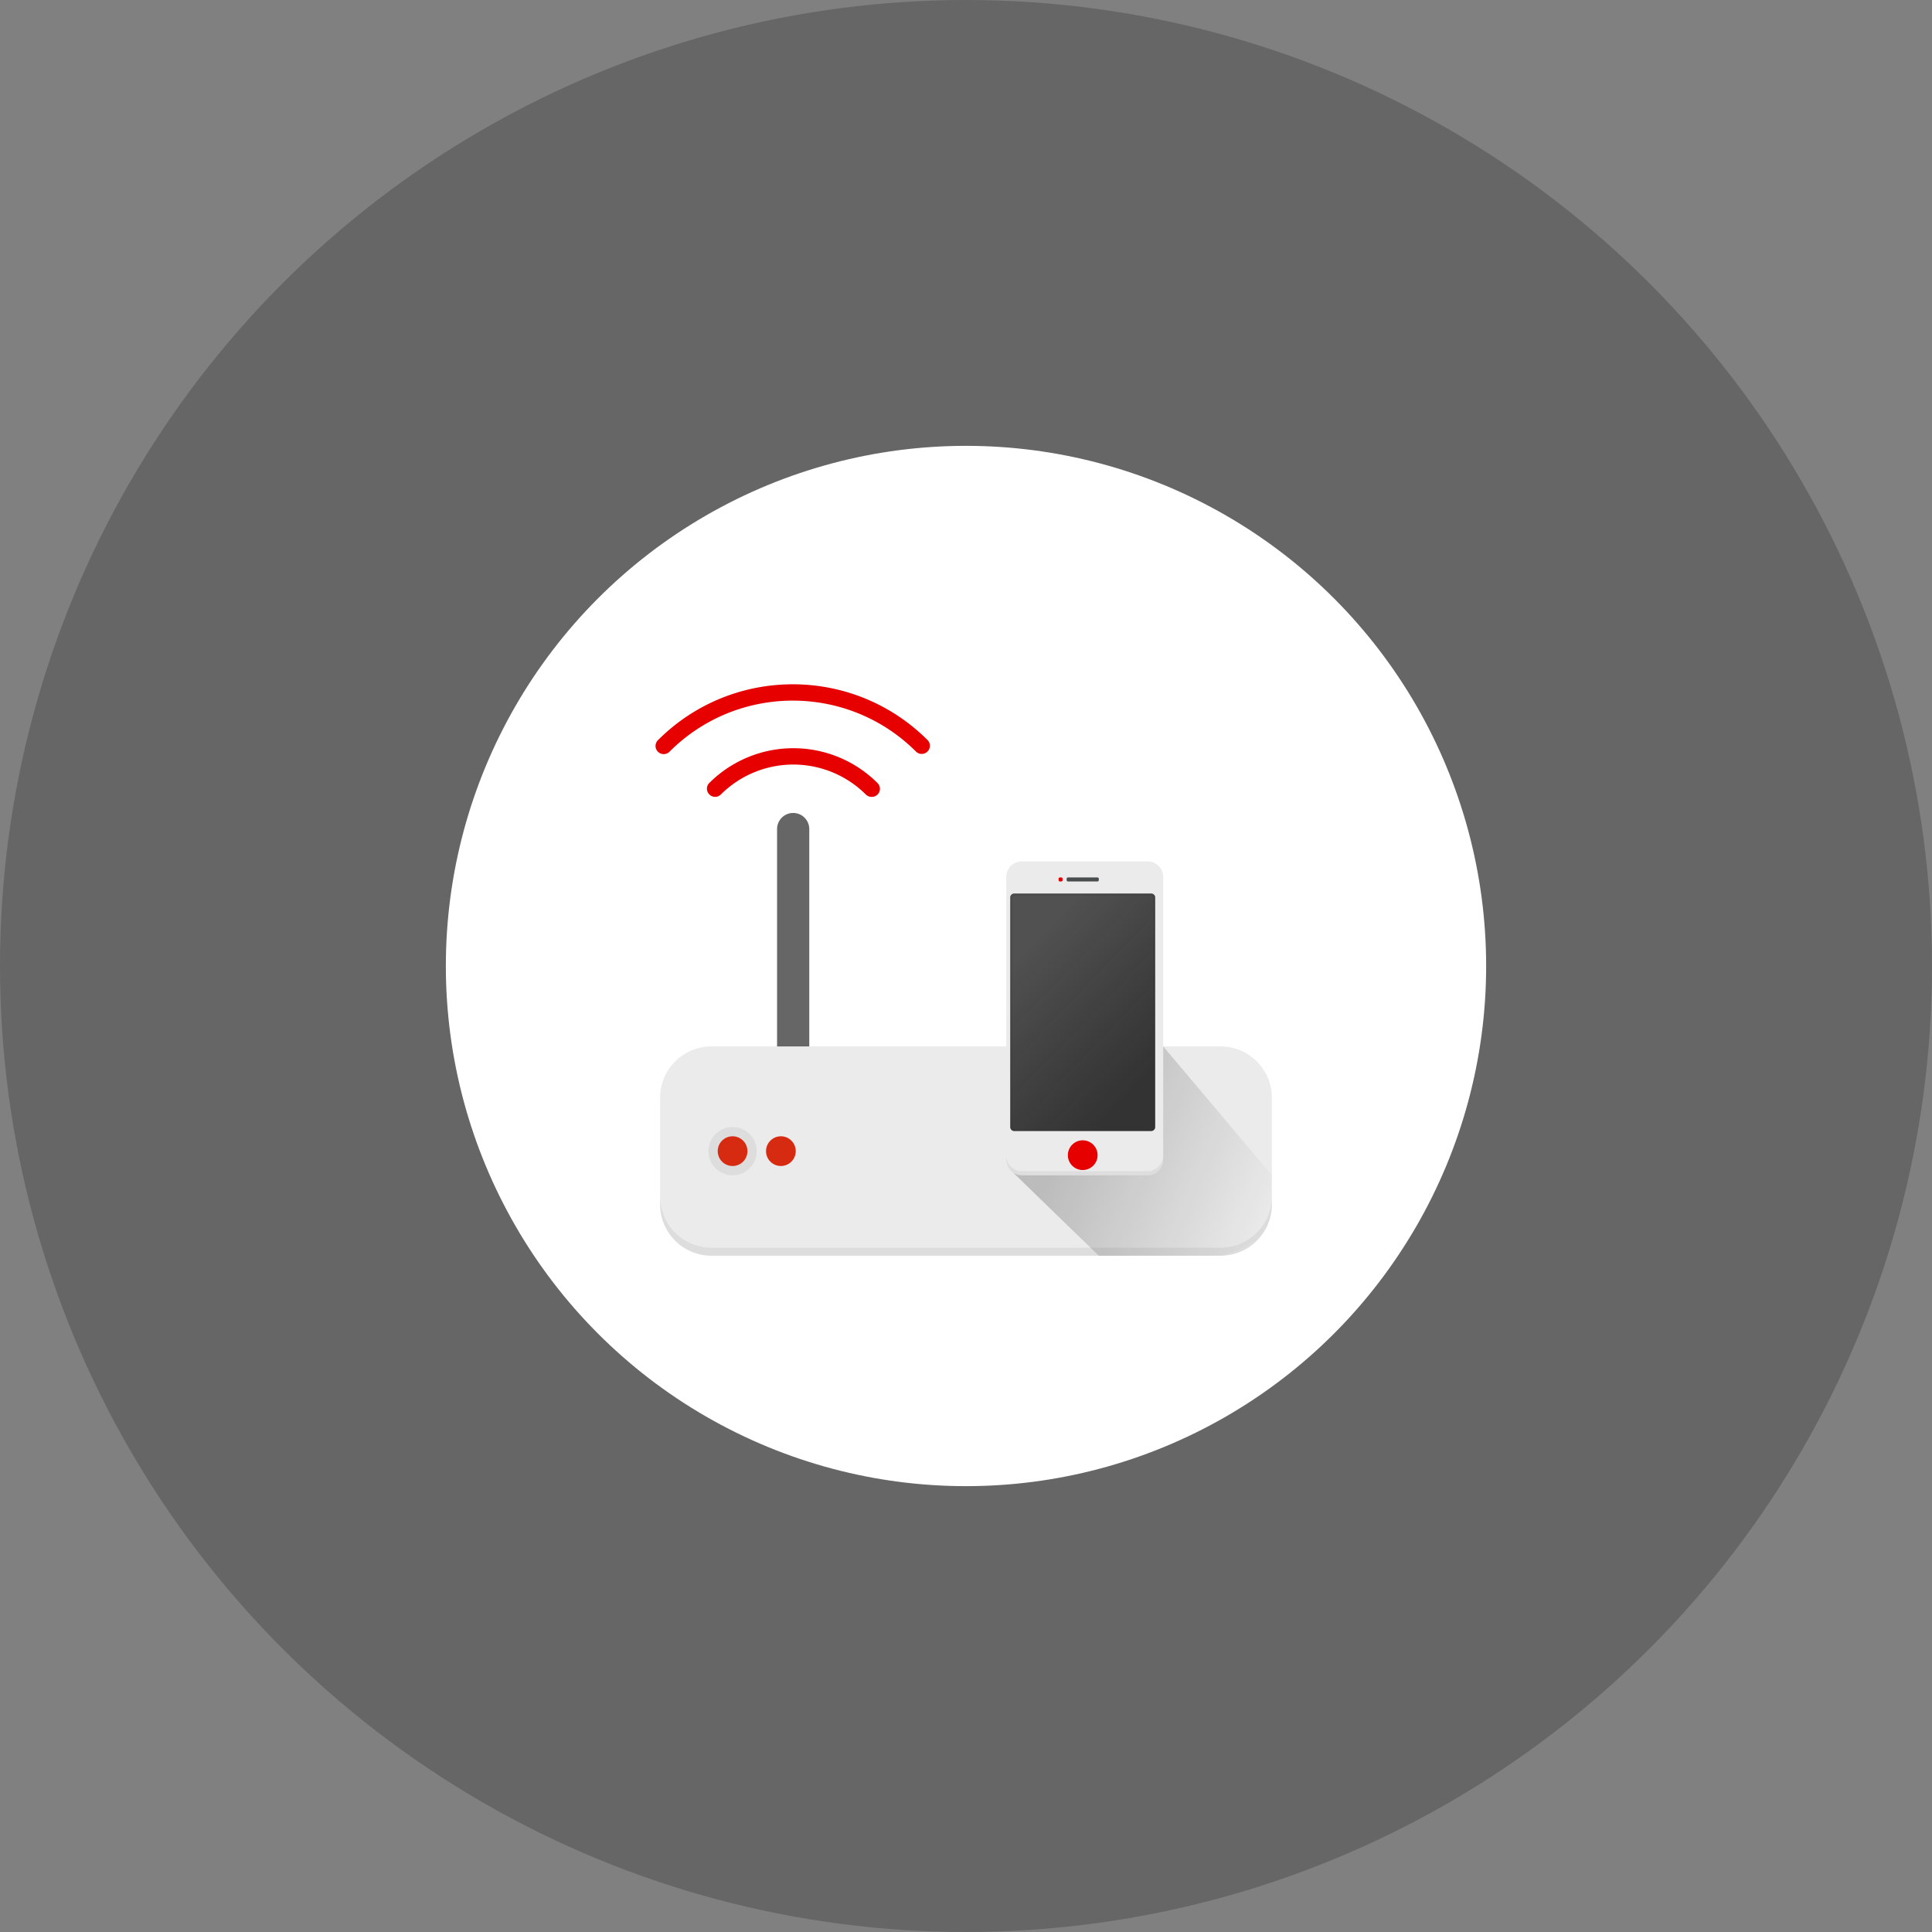 <svg xmlns="http://www.w3.org/2000/svg" width="130" height="130" viewBox="0 0 130 130"><rect x="0" y="0" width="130" height="130" fill="#808080" stroke="none"/><defs><linearGradient id="a" x1="25%" x2="102.33%" y1="29.373%" y2="79.982%"><stop offset="0%"/><stop offset="100%" stop-opacity="0"/></linearGradient><linearGradient id="b" x1="25.226%" x2="74.774%" y1="10.73%" y2="89.27%"><stop offset="0%" stop-color="#FFF" stop-opacity=".3"/><stop offset="100%" stop-color="#F6F6F6" stop-opacity="0"/></linearGradient></defs><g fill="none" fill-rule="evenodd"><circle cx="65" cy="65" r="65" fill="#000" fill-opacity=".2"/><circle cx="65" cy="65" r="35" fill="#FFF" fill-rule="nonzero"/><g transform="translate(39 39)"><path d="M0 0h52v52H0z"/><path fill="#666" fill-rule="nonzero" d="M14.37 32.698a1.083 1.083 0 01-1.083-1.084V16.786a1.083 1.083 0 012.167 0v14.828c0 .599-.485 1.084-1.084 1.084z"/><path fill="#EBEBEB" fill-rule="nonzero" d="M8.805 31.411H43.2a3.456 3.456 0 013.382 3.521v7.042a3.456 3.456 0 01-3.385 3.52H8.802a3.456 3.456 0 01-3.385-3.52v-7.042a3.456 3.456 0 013.388-3.52z"/><path fill="#000" fill-rule="nonzero" d="M43.19 44.953H8.794a3.453 3.453 0 01-3.377-3.52v.54a3.453 3.453 0 003.385 3.522h34.396a3.453 3.453 0 003.385-3.521v-.542a3.453 3.453 0 01-3.393 3.52z" opacity=".06"/><path fill="#E60000" fill-rule="nonzero" d="M23.02 11.73a.542.542 0 01-.386-.16c-4.58-4.569-11.995-4.569-16.575 0a.549.549 0 11-.775-.777c5.008-4.998 13.116-4.998 18.124 0a.542.542 0 010 .774.542.542 0 01-.387.163z"/><path fill="#E60000" fill-rule="nonzero" d="M19.646 14.62a.542.542 0 01-.246-.06.52.52 0 01-.144-.103 6.912 6.912 0 00-9.75 0 .542.542 0 01-.774 0 .542.542 0 010-.777 8.009 8.009 0 0111.304 0l.02.019.026.032a.542.542 0 01-.436.889z"/><circle cx="10.294" cy="38.458" r="1.625" fill="#000" fill-rule="nonzero" opacity=".06"/><circle cx="13.544" cy="38.458" r="1" fill="#D62B11" fill-rule="nonzero"/><circle cx="10.294" cy="38.458" r="1" fill="#D62B11" fill-rule="nonzero"/><path fill="url(#a)" fill-rule="nonzero" d="M29.148 37.607l4.382 7.055 8.016 1.994c1.496 0 3.646-.627 4.033-2.178l.562-2.254-4.998-10.183-11.995 5.566z" opacity=".2" transform="rotate(-14 37.644 39.348)"/><g fill-rule="nonzero" transform="translate(28.708 18.958)"><path fill="#EBEBEB" d="M1.056 0h8.45c.584 0 1.056.473 1.056 1.056V20.07c0 .583-.472 1.056-1.056 1.056h-8.45A1.056 1.056 0 010 20.069V1.056C0 .473.473 0 1.056 0z"/><path fill="#000" d="M9.506 20.854h-8.45A1.07 1.07 0 010 19.771v.27c0 .599.473 1.084 1.056 1.084h8.45a1.07 1.07 0 001.056-1.083v-.271a1.07 1.07 0 01-1.056 1.083z" opacity=".06"/><path fill="#333" d="M.542 2.167H9.75c.15 0 .27.117.27.262v15.455a.267.267 0 01-.27.262H.542a.267.267 0 01-.271-.262V2.429c0-.145.121-.262.27-.262z"/><path fill="url(#b)" d="M.542 2.167H9.75c.15 0 .27.117.27.262v15.455a.267.267 0 01-.27.262H.542a.267.267 0 01-.271-.262V2.429c0-.145.121-.262.27-.262z" opacity=".5"/><path fill="#333" d="M9.75 2.298c.075 0 .135.058.135.13v15.456c0 .072-.06.13-.135.13H.542a.133.133 0 01-.136-.13V2.429c0-.073.06-.131.136-.131H9.75zm0-.131H.542a.266.266 0 00-.271.262v15.455c0 .145.121.262.27.262H9.75c.15 0 .27-.117.27-.262V2.429a.267.267 0 00-.27-.262z" opacity=".24"/><path fill="#4A4D4E" d="M4.159 1.083h1.974c.053 0 .096.043.096.096v.079a.096.096 0 01-.096.096H4.159a.096.096 0 01-.096-.096v-.079c0-.053.043-.096.096-.096z"/><path fill="#E60000" d="M3.617 1.083h.079c.053 0 .096.043.096.096v.079a.096.096 0 01-.096.096h-.079a.096.096 0 01-.096-.096v-.079c0-.053.043-.096.096-.096z"/><circle cx="5.146" cy="19.771" r="1" fill="#E60000"/></g></g></g></svg>